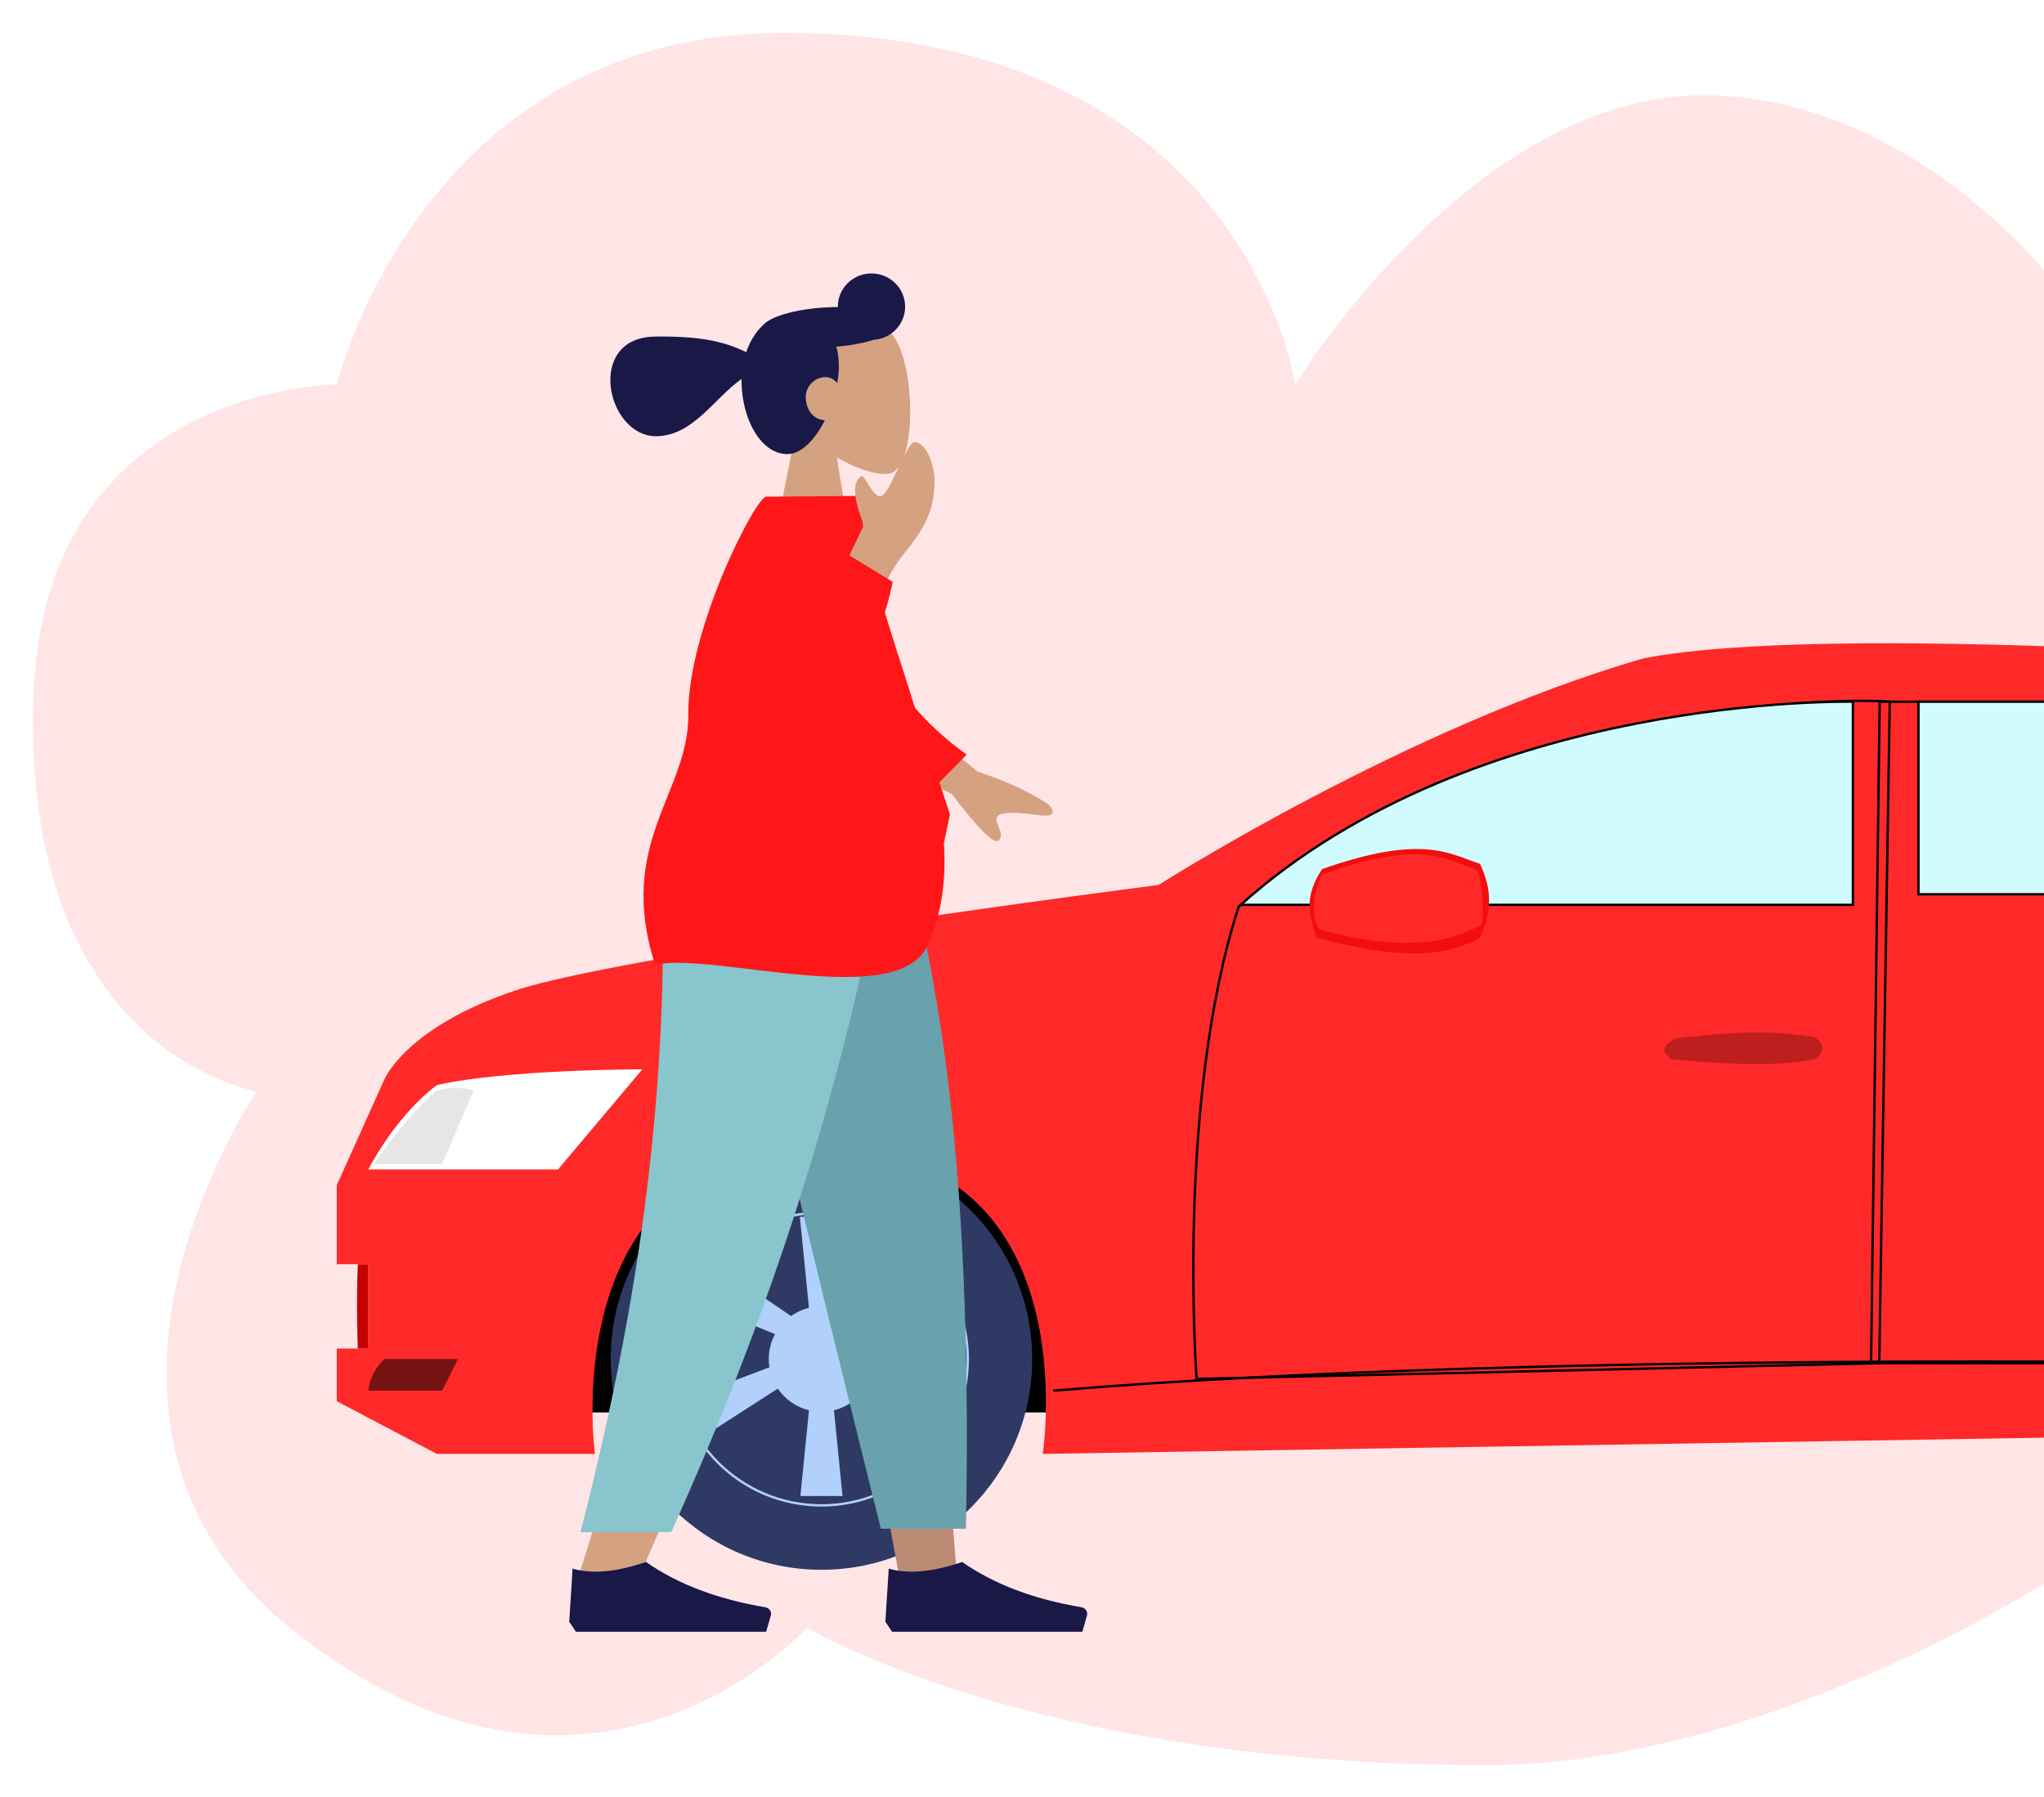 <svg width="869" height="764" viewBox="0 0 869 764" fill="none" xmlns="http://www.w3.org/2000/svg">
<g clip-path="url(#clip0)">
<path d="M143.173 163.5C143.173 163.5 179.673 14 333.173 14C529.173 14 550.673 163.5 550.673 163.5C550.673 163.5 625.673 40.5 724.173 40.5C811.173 40.5 871.173 117.5 871.173 117.5V671.845C871.173 671.845 750.673 750.5 631.673 750.5C439.573 750.5 343.173 692 343.173 692C343.173 692 250.173 795 123.173 692C14.173 603.599 109.173 464 109.173 464C109.173 464 9.291 448 14.173 296.5C18.459 163.5 143.173 163.5 143.173 163.5Z" fill="#FFE5E6"/>
<rect x="174.531" y="448.208" width="1124.4" height="152.31" fill="black"/>
<path d="M492.59 376.246C492.59 376.246 597.862 309.049 698.656 279.932C779.29 264.252 1003.27 282.172 1003.27 282.172C1082.74 301.965 1195.9 365.046 1195.9 365.046L1323.57 378.485L1330.29 412.083H1319.09V430.002H1330.29V450.16C1341.49 461.359 1339.25 490.477 1332.53 499.437V537.515L1319.09 555.433V573.352L1298.93 595.75H1195.9C1195.9 595.75 1202.62 470.319 1090.63 477.039C978.637 483.758 996.555 609.19 996.555 609.19L443.313 618.149C443.313 618.149 463.472 488.238 349.239 488.238C235.007 488.238 252.926 618.149 252.926 618.149H185.73L143.173 595.75V573.352H156.612V537.515H143.173V503.917L163.332 459.12C163.332 459.12 172.291 436.721 219.328 421.042C266.365 405.364 492.59 376.246 492.59 376.246Z" fill="#FF2929"/>
<path d="M447.793 591.27C660.578 573.352 992.076 580.071 992.076 580.071" stroke="black"/>
<path d="M185.731 461.359C214.849 454.64 273.085 454.64 273.085 454.64L237.247 497.197H156.613C156.613 497.197 167.812 474.798 185.731 461.359Z" fill="white"/>
<path d="M185.73 463.599C194.69 461.359 201.409 463.599 201.409 463.599L187.97 494.957L158.852 494.957C158.852 494.957 172.291 474.798 185.73 463.599Z" fill="#E6E6E6"/>
<path d="M802.381 298.248C802.825 298.274 803.173 298.297 803.422 298.314L798.958 579.583L508.734 586.28C508.719 586.062 508.699 585.769 508.674 585.404C508.615 584.516 508.532 583.202 508.436 581.5C508.244 578.096 507.999 573.138 507.789 566.93C507.37 554.514 507.09 537.096 507.649 517.09C508.767 477.12 513.235 426.86 526.611 385.522C599.288 336.359 668.599 314.565 719.747 305.062C745.337 300.307 766.381 298.63 781.023 298.14C788.344 297.896 794.064 297.948 797.952 298.062C799.896 298.118 801.382 298.19 802.381 298.248Z" stroke="black"/>
<path d="M966.98 579.571H795.476L799.136 298.35H949.513C998.659 299.469 1038.88 319.016 1066.83 338.299C1080.8 347.94 1091.7 357.511 1099.1 364.67C1102.8 368.25 1105.63 371.226 1107.53 373.306C1108.48 374.345 1109.2 375.161 1109.68 375.716C1109.92 375.994 1110.1 376.206 1110.22 376.349C1110.25 376.377 1110.27 376.403 1110.29 376.426V458.628C1043.23 459.89 1007.37 490.15 988.294 520.167C978.74 535.2 973.403 550.16 970.454 561.36C968.979 566.961 968.1 571.624 967.591 574.889C967.336 576.521 967.173 577.804 967.074 578.681C967.032 579.052 967.001 579.35 966.98 579.571Z" stroke="black"/>
<path d="M787.749 384.704L527.488 384.704C577.658 339.678 642.575 318.076 695.112 307.738C721.545 302.538 744.831 300.19 761.508 299.144C769.846 298.62 776.531 298.422 781.13 298.354C783.43 298.321 785.208 298.32 786.411 298.327C786.995 298.331 787.443 298.336 787.749 298.341V384.704Z" fill="#D1FCFF" stroke="black"/>
<path d="M1016.21 380.224H815.628V298.35H973.041C986.973 299.468 997.839 302.256 1005.22 304.763C1008.91 306.017 1011.73 307.201 1013.62 308.069C1014.56 308.503 1015.28 308.858 1015.76 309.104C1015.95 309.203 1016.1 309.284 1016.21 309.345V380.224Z" fill="#D1FCFF" stroke="black"/>
<path d="M163.332 577.831C172.291 577.831 194.69 577.831 194.69 577.831L187.97 591.27L156.613 591.27C156.613 591.27 156.613 584.551 163.332 577.831Z" fill="black" fill-opacity="0.54"/>
<path d="M152.132 537.514C153.186 537.514 156.611 537.514 156.611 537.514V573.352H152.132C152.132 573.352 151.342 555.433 152.132 537.514Z" fill="#C60000"/>
<path d="M562.026 369.526C604.58 354.601 615.782 362.806 629.221 367.286C634.462 378.354 634.262 387.483 629.221 398.644C613.542 407.603 593.383 407.603 559.786 398.644C556.067 387.862 554.731 381.03 562.026 369.526Z" fill="#F30D0D"/>
<path d="M562.025 371.765C604.579 356.841 613.541 365.046 626.98 369.526C631.461 371.765 630.215 392.949 630.215 392.949C614.536 401.909 594.378 404.149 560.78 395.189C555.305 385.204 562.025 371.765 562.025 371.765Z" fill="#FF2929"/>
<path d="M712.244 441.551C749.717 437.034 759.581 439.517 771.415 440.873C776.03 444.224 775.853 446.987 771.415 450.366C757.608 453.078 739.857 453.078 710.272 450.366C706.997 447.102 705.82 445.034 712.244 441.551Z" fill="black" fill-opacity="0.26"/>
<circle cx="349.239" cy="577.831" r="89.594" fill="#2E3A63"/>
<circle cx="349.239" cy="577.831" r="62.216" fill="#2E3A63" stroke="#B1D0FC"/>
<circle cx="349.239" cy="577.831" r="22.398" fill="#B1D0FC"/>
<path d="M340.056 517.355H357.975L353.495 562.152H344.536L340.056 517.355Z" fill="#B1D0FC"/>
<path d="M395.822 537.514L404.308 553.296L364.563 569.581L360.32 561.69L395.822 537.514Z" fill="#B1D0FC"/>
<path d="M303.969 537.514L295.483 553.296L335.228 569.581L339.471 561.69L303.969 537.514Z" fill="#B1D0FC"/>
<path d="M298.134 611.326L290.078 595.32L329.994 580.244L334.023 588.247L298.134 611.326Z" fill="#B1D0FC"/>
<path d="M400.581 608.435L408.637 592.429L368.72 577.353L364.692 585.356L400.581 608.435Z" fill="#B1D0FC"/>
<path d="M340.28 636.067H358.199L353.719 591.27H344.76L340.28 636.067Z" fill="#B1D0FC"/>
<path fill-rule="evenodd" clip-rule="evenodd" d="M338.846 180.975C332.126 173.438 327.505 164.146 328.068 153.648C329.689 123.399 372.389 129.401 380.937 144.526C389.486 159.651 389.174 198.35 378.516 201.238C374.265 202.39 365.124 199.865 355.771 194.494L362.287 235.007L327.981 235.527L338.846 180.975Z" fill="#D4A181"/>
<path fill-rule="evenodd" clip-rule="evenodd" d="M350.694 178.683C346.576 186.815 340.795 192.98 334.915 193.07C323.747 193.242 315.554 178.62 315.283 162.767C315.273 162.21 315.275 161.656 315.288 161.107C303.611 169.294 294.776 185.215 279.144 185.455C257.877 185.783 248.707 143.554 278.419 143.097C298.626 142.785 308.616 145.542 317.256 149.712C318.865 144.982 321.373 140.988 324.476 138.178C325.22 137.324 326.368 136.5 327.854 135.73C328.762 135.221 329.703 134.803 330.673 134.484C335.807 132.53 343.267 131.093 351.62 130.676C353.18 130.598 354.713 130.558 356.208 130.555C356.1 122.777 362.384 116.381 370.266 116.26C378.163 116.138 384.673 122.361 384.806 130.159C384.935 137.701 379.053 143.953 371.523 144.467C367.235 145.847 361.712 146.897 355.576 147.398C356.21 149.604 356.577 152.115 356.626 154.958C356.669 157.469 356.434 160.136 355.963 162.848C354.604 161.304 352.805 160.311 350.997 160.339C345.939 160.417 342.488 164.58 342.563 168.943C342.657 174.48 345.963 178.436 350.694 178.683Z" fill="#191847"/>
<path fill-rule="evenodd" clip-rule="evenodd" d="M304.928 356.228L357.305 534.492L381.941 668.336H406.667L381.985 356.228H304.928Z" fill="#BA8B72"/>
<path fill-rule="evenodd" clip-rule="evenodd" d="M281.389 356.228C285.044 448.835 283.603 499.346 282.785 507.759C281.967 516.173 277.323 572.523 245.68 671.16H271.398C313.304 576.535 327.933 520.185 332.739 507.759C337.546 495.334 351.741 444.823 372.465 356.228H281.389Z" fill="#D4A181"/>
<path fill-rule="evenodd" clip-rule="evenodd" d="M303.804 356.228C317.428 417.569 340.992 515.485 374.495 649.976H410.661C413.332 511.934 401.969 421.079 382.29 356.228H303.804Z" fill="#69A1AC"/>
<path fill-rule="evenodd" clip-rule="evenodd" d="M281.206 356.228C284.786 448.835 275.51 540.071 246.776 651.418H285.363C327.346 558.205 357.437 467.419 378.002 356.228H281.206Z" fill="#89C5CC"/>
<path fill-rule="evenodd" clip-rule="evenodd" d="M242.014 689.52L243.433 666.924C251.741 669.324 262.147 668.382 274.652 664.099C288.097 673.505 305.022 679.928 325.428 683.368C326.985 683.63 328.032 685.09 327.766 686.627C327.749 686.727 327.726 686.826 327.698 686.923L325.737 693.756H274.652H244.852L242.014 689.52Z" fill="#191847"/>
<path fill-rule="evenodd" clip-rule="evenodd" d="M376.421 689.52L377.84 666.924C386.148 669.324 396.555 668.382 409.059 664.099C422.504 673.505 439.429 679.928 459.836 683.368C461.392 683.63 462.439 685.09 462.173 686.627C462.156 686.727 462.134 686.826 462.106 686.923L460.144 693.756H409.059H379.259L376.421 689.52Z" fill="#191847"/>
<path fill-rule="evenodd" clip-rule="evenodd" d="M372.004 292.444L415.6 328.049C427.76 332.043 437.84 336.725 445.839 342.094C447.693 343.966 449.848 347.666 441.763 346.587C433.679 345.507 425.126 344.73 423.843 347.399C422.561 350.068 427.281 353.617 424.797 357.175C423.141 359.547 416.373 352.976 404.492 337.461L360.477 316.43L372.004 292.444Z" fill="#D4A181"/>
<path fill-rule="evenodd" clip-rule="evenodd" d="M368.708 268.082C375.296 283.959 387.266 303.881 410.995 320.84L394.439 337.649C372.398 328.177 350.608 311.248 343.413 291.795C337.743 276.465 353.215 261.424 368.708 268.082Z" fill="#FF1619"/>
<path fill-rule="evenodd" clip-rule="evenodd" d="M388.463 299.274L403.85 346.23L401.29 358.532C402.271 373.944 400.509 388.631 394.252 402.089C381.387 429.758 304.293 404.874 278.5 410.113C261.829 358.35 292.918 337 292.63 303.793C292.314 267.428 321.354 211.208 325.704 211.172L365.378 210.842C367.829 238.596 379.135 269.111 388.463 299.274Z" fill="#FF1619"/>
<path fill-rule="evenodd" clip-rule="evenodd" d="M356.768 245.427L367.273 223.184C362.854 212.131 362.339 205.336 365.729 202.799C367.467 199.683 371.577 214.714 375.822 210.088C380.067 205.462 385.614 187.693 389.068 187.993C394.177 188.438 397.542 198.702 397.328 205.172C396.927 217.264 393.821 223.542 383.878 236.008C378.679 242.525 374.292 251.232 370.716 262.129L356.768 245.427Z" fill="#D4A181"/>
<g filter="url(#filter0_d)">
<path fill-rule="evenodd" clip-rule="evenodd" d="M316.208 283.139C330.506 273.38 347.649 257.565 359.327 231.056L379.532 243.397C374.902 266.67 362.837 291.305 345.129 302.418C331.175 311.176 312.953 299.499 316.208 283.139Z" fill="#FF1619"/>
</g>
</g>
<defs>
<filter id="filter0_d" x="311.826" y="231.056" width="71.707" height="82.355" filterUnits="userSpaceOnUse" color-interpolation-filters="sRGB">
<feFlood flood-opacity="0" result="BackgroundImageFix"/>
<feColorMatrix in="SourceAlpha" type="matrix" values="0 0 0 0 0 0 0 0 0 0 0 0 0 0 0 0 0 0 127 0"/>
<feOffset dy="4"/>
<feGaussianBlur stdDeviation="2"/>
<feColorMatrix type="matrix" values="0 0 0 0 0 0 0 0 0 0 0 0 0 0 0 0 0 0 0.25 0"/>
<feBlend mode="normal" in2="BackgroundImageFix" result="effect1_dropShadow"/>
<feBlend mode="normal" in="SourceGraphic" in2="effect1_dropShadow" result="shape"/>
</filter>
<clipPath id="clip0">
<rect width="869" height="764" fill="white"/>
</clipPath>
</defs>
</svg>
